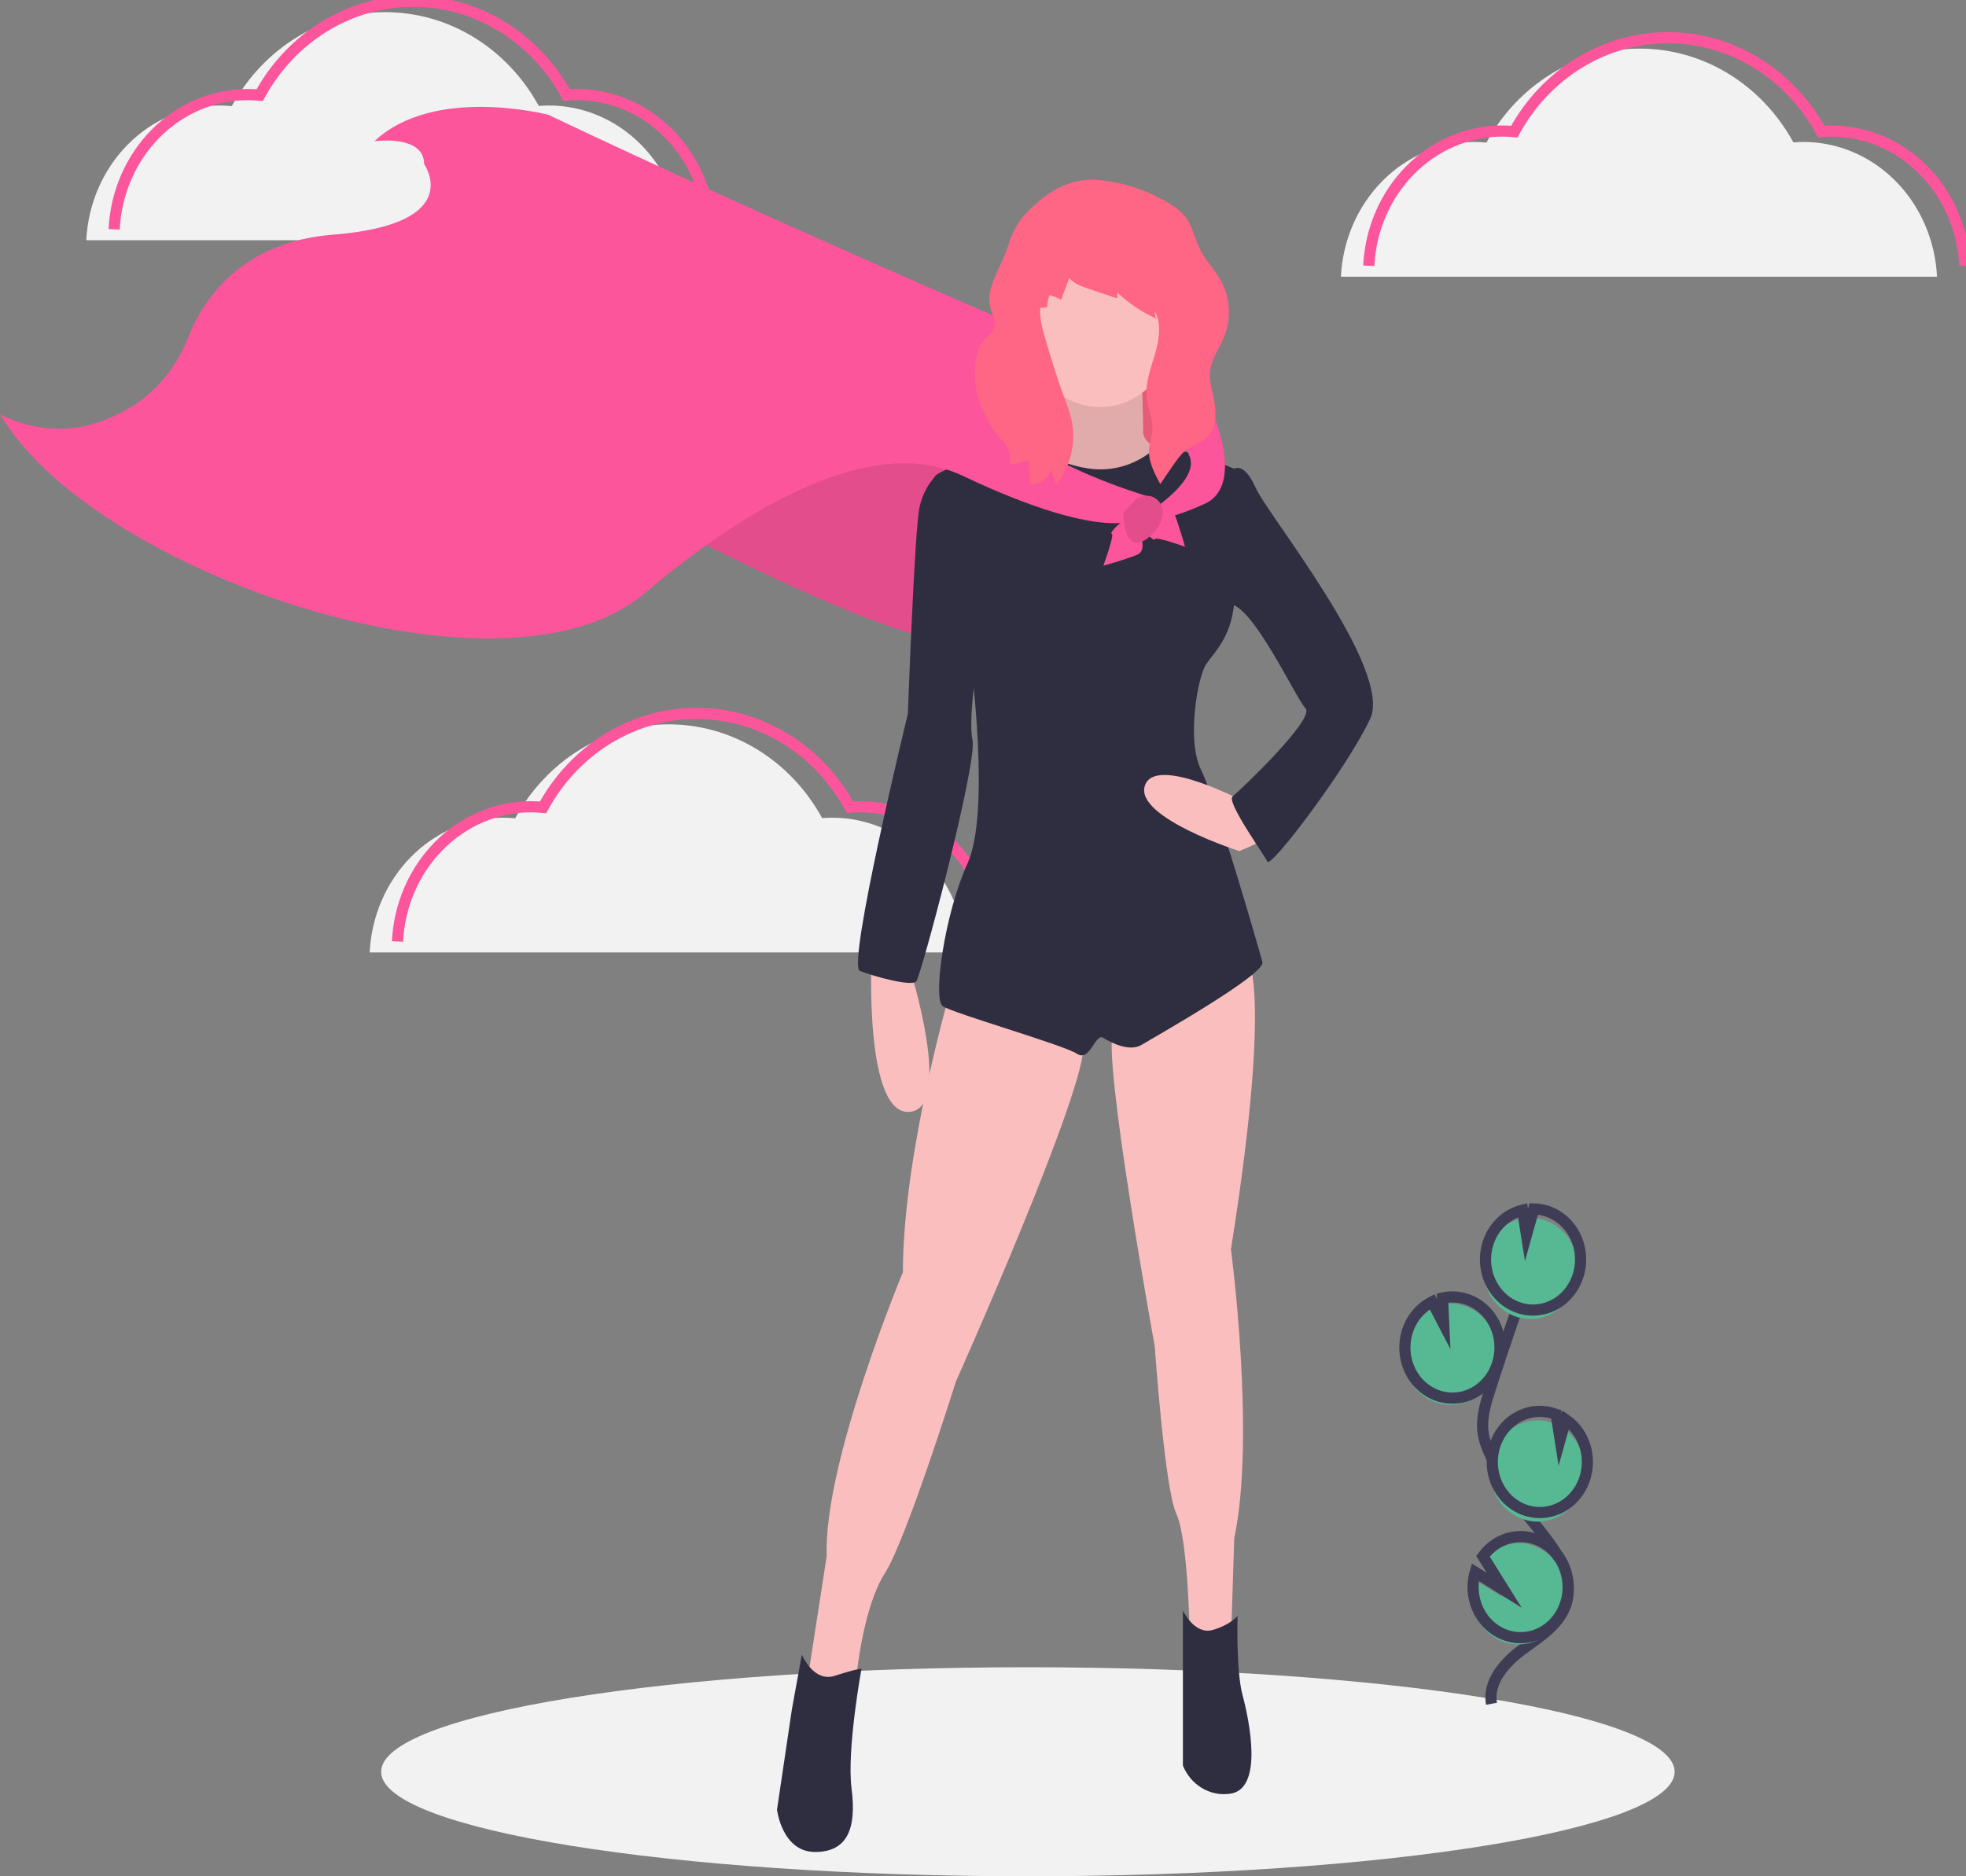 <svg width="176" height="168" viewBox="0 0 176 168" fill="none" xmlns="http://www.w3.org/2000/svg">
<rect x="0" y="0" width="176" height="168" fill="#808080" stroke="none"/>
<g clip-path="url(#clip0)">
<path d="M92.018 168C123.994 168 149.916 163.81 149.916 158.642C149.916 153.473 123.994 149.283 92.018 149.283C60.043 149.283 34.121 153.473 34.121 158.642C34.121 163.81 60.043 168 92.018 168Z" fill="#F2F2F2"/>
<path d="M128.395 125.514C129.015 125.753 129.678 125.837 130.333 125.757C130.989 125.677 131.617 125.437 132.17 125.055C132.723 124.672 133.185 124.159 133.519 123.554C133.854 122.949 134.052 122.27 134.097 121.571C134.143 120.871 134.035 120.169 133.783 119.521C133.53 118.873 133.139 118.297 132.641 117.837C132.143 117.377 131.552 117.046 130.913 116.871C130.275 116.696 129.607 116.68 128.962 116.827L129.068 119.158L128.032 117.16C127.014 117.669 126.228 118.586 125.846 119.711C125.71 120.105 125.628 120.518 125.601 120.937C125.536 121.919 125.773 122.897 126.277 123.723C126.781 124.549 127.525 125.178 128.395 125.514Z" fill="#57B894"/>
<path d="M133.525 152.554C133.159 150.571 134.745 148.813 136.312 147.671C137.878 146.528 139.709 145.406 140.244 143.467C141.012 140.68 138.723 138.128 136.942 135.927C135.621 134.294 134.486 132.5 133.562 130.583C133.191 129.814 132.851 129.01 132.753 128.153C132.613 126.917 132.986 125.688 133.362 124.51C134.614 120.585 135.952 116.693 137.377 112.834" stroke="#3F3D56" stroke-miterlimit="10"/>
<path d="M128.57 124.914C129.19 125.153 129.854 125.236 130.509 125.157C131.164 125.077 131.793 124.837 132.346 124.454C132.898 124.072 133.36 123.558 133.695 122.954C134.029 122.349 134.227 121.67 134.273 120.97C134.318 120.27 134.211 119.569 133.958 118.921C133.705 118.273 133.315 117.696 132.817 117.236C132.319 116.776 131.727 116.446 131.089 116.271C130.45 116.095 129.782 116.08 129.137 116.226L129.244 118.558L128.207 116.56C127.189 117.069 126.403 117.986 126.021 119.111C125.886 119.505 125.803 119.918 125.776 120.336C125.711 121.319 125.948 122.297 126.452 123.123C126.956 123.949 127.7 124.577 128.57 124.914Z" stroke="#3F3D56" stroke-miterlimit="10"/>
<path d="M133.005 112.029C133.248 111.315 133.656 110.677 134.192 110.175C134.727 109.674 135.373 109.323 136.07 109.156L136.42 111.373L137.07 109.045C137.973 109.059 138.847 109.378 139.568 109.956C140.289 110.533 140.819 111.34 141.081 112.259C141.343 113.177 141.324 114.161 141.026 115.067C140.728 115.974 140.168 116.756 139.425 117.301C138.682 117.847 137.795 118.127 136.893 118.101C135.991 118.075 135.12 117.745 134.405 117.158C133.691 116.572 133.17 115.759 132.918 114.837C132.667 113.914 132.697 112.931 133.005 112.029Z" fill="#57B894"/>
<path d="M133.239 111.228C133.482 110.514 133.89 109.877 134.426 109.375C134.961 108.873 135.607 108.523 136.303 108.356L136.654 110.572L137.304 108.245C138.206 108.259 139.081 108.578 139.802 109.155C140.523 109.733 141.053 110.54 141.315 111.458C141.577 112.377 141.558 113.361 141.26 114.267C140.962 115.173 140.401 115.956 139.659 116.501C138.916 117.046 138.029 117.326 137.127 117.301C136.225 117.275 135.353 116.945 134.639 116.358C133.925 115.771 133.404 114.958 133.152 114.036C132.901 113.114 132.931 112.131 133.239 111.228H133.239Z" stroke="#3F3D56" stroke-miterlimit="10"/>
<path d="M136.195 135.972C137.178 136.352 138.257 136.333 139.228 135.92C140.199 135.507 140.993 134.728 141.458 133.732C141.924 132.736 142.029 131.593 141.753 130.52C141.477 129.447 140.84 128.52 139.963 127.915L139.464 129.704L139.109 127.461C139.106 127.459 139.102 127.458 139.099 127.457C138.573 127.253 138.015 127.162 137.456 127.189C136.897 127.215 136.349 127.358 135.842 127.61C135.335 127.862 134.88 128.218 134.503 128.657C134.125 129.096 133.833 129.61 133.642 130.169C133.451 130.728 133.366 131.322 133.391 131.917C133.416 132.511 133.551 133.094 133.788 133.633C134.025 134.172 134.36 134.656 134.773 135.058C135.186 135.459 135.669 135.77 136.195 135.972H136.195Z" fill="#57B894"/>
<path d="M136.397 135.162C137.38 135.541 138.46 135.522 139.431 135.109C140.401 134.696 141.195 133.917 141.661 132.921C142.127 131.926 142.232 130.782 141.956 129.71C141.68 128.637 141.043 127.709 140.166 127.104L139.666 128.893L139.312 126.65C139.309 126.649 139.305 126.647 139.301 126.646C138.776 126.443 138.217 126.352 137.659 126.378C137.1 126.404 136.551 126.547 136.044 126.799C135.538 127.051 135.082 127.407 134.705 127.846C134.327 128.285 134.035 128.799 133.844 129.358C133.653 129.918 133.568 130.512 133.593 131.106C133.618 131.7 133.753 132.284 133.99 132.823C134.227 133.362 134.562 133.846 134.975 134.247C135.388 134.648 135.871 134.959 136.397 135.162V135.162Z" stroke="#3F3D56" stroke-miterlimit="10"/>
<path d="M131.762 143.494C131.931 144.517 132.426 145.447 133.163 146.129C133.9 146.81 134.835 147.2 135.81 147.235C136.786 147.27 137.743 146.947 138.522 146.321C139.3 145.694 139.853 144.801 140.086 143.793C140.319 142.784 140.219 141.721 139.803 140.781C139.387 139.842 138.68 139.083 137.8 138.632C136.921 138.182 135.922 138.066 134.972 138.306C134.022 138.545 133.179 139.125 132.583 139.948L134.48 142.985L131.888 141.373C131.687 142.059 131.644 142.787 131.762 143.494Z" fill="#57B894"/>
<path d="M131.937 142.894C132.106 143.917 132.601 144.847 133.338 145.528C134.075 146.209 135.01 146.6 135.986 146.635C136.961 146.67 137.919 146.347 138.697 145.72C139.476 145.093 140.028 144.201 140.261 143.192C140.494 142.184 140.395 141.121 139.979 140.181C139.562 139.242 138.855 138.483 137.976 138.032C137.096 137.581 136.098 137.466 135.148 137.705C134.198 137.945 133.354 138.525 132.758 139.347L134.655 142.385L132.063 140.773C131.862 141.459 131.819 142.187 131.937 142.894Z" stroke="#3F3D56" stroke-miterlimit="10"/>
<path d="M120.041 24.775C120.201 21.519 121.53 18.452 123.753 16.208C125.977 13.963 128.925 12.712 131.99 12.712C132.354 12.712 132.713 12.732 133.068 12.766C134.466 10.207 136.47 8.084 138.881 6.608C141.291 5.132 144.023 4.354 146.805 4.353C149.586 4.351 152.319 5.126 154.731 6.6C157.143 8.074 159.149 10.195 160.549 12.752C160.849 12.728 161.151 12.712 161.456 12.712C164.522 12.712 167.47 13.963 169.693 16.208C171.916 18.452 173.245 21.519 173.405 24.775" fill="#F2F2F2"/>
<path d="M122.534 23.796C122.694 20.54 124.023 17.473 126.246 15.229C128.469 12.984 131.417 11.733 134.483 11.732C134.846 11.732 135.205 11.753 135.561 11.787C136.959 9.228 138.963 7.105 141.373 5.629C143.784 4.152 146.516 3.375 149.298 3.373C152.079 3.372 154.812 4.147 157.224 5.621C159.636 7.095 161.642 9.216 163.042 11.773C163.342 11.749 163.644 11.732 163.949 11.732C167.014 11.733 169.963 12.984 172.186 15.229C174.409 17.473 175.738 20.54 175.898 23.796" stroke="#FC559B" stroke-miterlimit="10"/>
<path d="M33.093 85.279C33.254 82.022 34.582 78.956 36.806 76.711C39.029 74.466 41.977 73.215 45.042 73.215C45.406 73.215 45.765 73.235 46.12 73.269C47.518 70.711 49.522 68.588 51.933 67.111C54.343 65.635 57.076 64.857 59.857 64.856C62.639 64.855 65.372 65.629 67.784 67.103C70.195 68.577 72.201 70.698 73.602 73.255C73.901 73.231 74.203 73.215 74.509 73.215C77.574 73.215 80.522 74.466 82.745 76.711C84.969 78.956 86.297 82.022 86.458 85.279" fill="#F2F2F2"/>
<path d="M35.585 84.3C35.746 81.043 37.074 77.977 39.298 75.732C41.521 73.487 44.469 72.236 47.534 72.236C47.898 72.236 48.257 72.256 48.612 72.29C50.01 69.732 52.014 67.608 54.425 66.132C56.836 64.656 59.568 63.878 62.349 63.877C65.131 63.875 67.864 64.65 70.276 66.124C72.688 67.598 74.694 69.719 76.094 72.276C76.394 72.252 76.695 72.236 77.001 72.236C80.066 72.236 83.014 73.487 85.238 75.732C87.461 77.977 88.79 81.043 88.95 84.3" stroke="#FC559B" stroke-miterlimit="10"/>
<path d="M7.725 21.511C7.885 18.255 9.214 15.188 11.437 12.943C13.66 10.699 16.608 9.447 19.674 9.447C20.037 9.447 20.396 9.467 20.752 9.501C22.149 6.943 24.154 4.82 26.564 3.343C28.975 1.867 31.707 1.089 34.489 1.088C37.27 1.087 40.003 1.862 42.415 3.335C44.827 4.809 46.833 6.931 48.233 9.487C48.533 9.463 48.834 9.447 49.14 9.447C52.205 9.447 55.153 10.699 57.377 12.943C59.6 15.188 60.929 18.255 61.089 21.511" fill="#F2F2F2"/>
<path d="M10.217 20.532C10.377 17.275 11.706 14.209 13.929 11.964C16.152 9.719 19.101 8.468 22.166 8.468C22.529 8.468 22.889 8.488 23.244 8.522C24.642 5.964 26.646 3.841 29.056 2.364C31.467 0.888 34.199 0.11 36.981 0.109C39.762 0.107 42.495 0.882 44.907 2.356C47.319 3.83 49.325 5.951 50.725 8.508C51.025 8.484 51.327 8.468 51.632 8.468C54.697 8.468 57.646 9.719 59.869 11.964C62.092 14.209 63.421 17.275 63.581 20.532" stroke="#FC559B" stroke-miterlimit="10"/>
<path d="M60.363 47.33C60.363 47.33 81.869 58.691 85.725 57.113C89.581 55.535 90.916 41.492 90.916 41.492L75.046 38.337L60.363 47.33Z" fill="#FC559B"/>
<path opacity="0.1" d="M60.363 47.33C60.363 47.33 81.869 58.691 85.725 57.113C89.581 55.535 90.916 41.492 90.916 41.492L75.046 38.337L60.363 47.33Z" fill="black"/>
<path d="M104.932 30.369H90.842V43.465H104.932V30.369Z" fill="#FF6584"/>
<path opacity="0.1" d="M104.932 30.369H90.842V43.465H104.932V30.369Z" fill="black"/>
<path d="M78.013 86.144C78.013 86.144 77.42 99.871 81.424 99.556C85.429 99.24 81.424 86.618 81.424 86.618L78.013 86.144Z" fill="#FBBEBE"/>
<path d="M94.476 32.341C94.476 32.341 95.366 38.337 93.734 39.126C92.103 39.915 91.064 40.546 91.064 40.546L94.772 43.228L101.595 43.701L103.375 42.281L105.006 40.704C105.006 40.704 102.336 40.072 102.336 38.653C102.336 37.233 102.188 32.972 102.188 32.972L94.476 32.341Z" fill="#FBBEBE"/>
<path opacity="0.1" d="M94.476 32.341C94.476 32.341 95.366 38.337 93.734 39.126C92.103 39.915 91.064 40.546 91.064 40.546L94.772 43.228L101.595 43.701L103.375 42.281L105.006 40.704C105.006 40.704 102.336 40.072 102.336 38.653C102.336 37.233 102.188 32.972 102.188 32.972L94.476 32.341Z" fill="black"/>
<path d="M85.132 88.511C85.132 88.511 80.83 103.185 80.83 113.914C80.83 113.914 73.711 130.954 74.008 139.316L72.228 150.834L74.749 151.781L76.677 150.045C76.677 150.045 77.271 143.892 79.199 140.894C81.127 137.896 85.576 123.696 85.576 123.696C85.576 123.696 97.442 97.189 96.997 93.402C96.552 89.615 85.132 88.511 85.132 88.511Z" fill="#FBBEBE"/>
<path d="M111.384 85.198C111.384 85.198 114.202 86.618 110.198 111.862C110.198 111.862 112.422 128.587 110.494 137.738L110.198 146.89H107.083L106.49 145.943C106.49 145.943 106.341 137.738 105.303 135.529C104.265 133.32 103.375 120.54 103.375 120.54C103.375 120.54 98.629 94.507 99.667 92.298C100.705 90.089 111.384 85.198 111.384 85.198Z" fill="#FBBEBE"/>
<path d="M71.783 148.152C71.783 148.152 72.822 150.676 74.75 150.045C76.678 149.414 77.123 149.414 77.123 149.414C77.123 149.414 75.788 156.672 76.233 160.143C76.678 163.614 75.936 165.823 72.97 165.823C70.004 165.823 69.559 162.036 69.559 162.036L70.893 153.043L71.783 148.152Z" fill="#2F2E41"/>
<path d="M105.896 144.207C105.896 144.207 106.934 146.416 108.566 145.943C110.197 145.47 110.79 144.681 110.79 144.681C110.79 144.681 110.642 149.572 111.235 151.781C111.829 153.99 113.164 160.301 110.049 160.616C109.193 160.727 108.327 160.541 107.579 160.086C106.831 159.632 106.241 158.932 105.896 158.092V144.207L105.896 144.207Z" fill="#2F2E41"/>
<path d="M98.481 36.444C102.085 36.444 105.006 33.335 105.006 29.501C105.006 25.667 102.085 22.559 98.481 22.559C94.876 22.559 91.955 25.667 91.955 29.501C91.955 33.335 94.876 36.444 98.481 36.444Z" fill="#FBBEBE"/>
<path d="M110.494 41.966C110.494 41.966 105.325 39.807 103.46 40.097C102.656 40.824 101.719 41.365 100.709 41.687C99.699 42.008 98.637 42.103 97.59 41.966C94.031 41.492 92.639 39.675 92.639 39.675C92.639 39.675 83.055 41.966 83.648 42.913C84.242 43.859 86.912 59.322 86.912 59.322C86.912 59.322 88.691 72.733 86.615 77.309C84.538 81.884 83.5 89.458 84.39 90.089C85.28 90.72 95.217 93.56 96.404 94.349C97.59 95.138 98.035 92.455 98.777 92.929C99.518 93.402 101.15 94.191 102.188 93.56C103.226 92.929 113.312 87.249 113.015 86.144C112.719 85.04 108.862 71.629 107.527 68.946C106.193 66.264 107.231 60.584 107.972 59.479C108.714 58.375 110.197 57.113 110.494 53.957C110.79 50.801 110.494 41.966 110.494 41.966Z" fill="#2F2E41"/>
<path d="M83.976 42.425C83.976 42.425 82.759 43.386 82.314 45.437C81.869 47.488 81.276 63.897 81.276 63.897C81.276 63.897 75.788 86.46 76.975 86.933C78.161 87.406 81.572 88.353 82.017 87.88C82.462 87.406 87.505 68.315 87.06 66.264C86.615 64.213 87.653 58.217 87.653 58.217L83.976 42.425Z" fill="#2F2E41"/>
<path d="M111.384 71.786C111.384 71.786 103.375 67.526 102.485 70.366C101.595 73.206 110.939 76.204 110.939 76.204C110.939 76.204 114.202 74.942 114.202 74.153C114.202 73.364 111.384 71.786 111.384 71.786Z" fill="#FBBEBE"/>
<path d="M108.863 42.597L110.494 41.966C110.494 41.966 111.384 41.335 112.422 43.702C113.46 46.068 124.732 59.953 122.656 64.371C120.58 68.788 113.757 77.782 113.46 77.151C113.164 76.52 109.753 71.786 110.346 71.313C110.939 70.84 117.762 64.371 116.872 63.424C115.982 62.477 112.274 54.431 110.197 54.115C108.121 53.799 108.863 42.597 108.863 42.597Z" fill="#2F2E41"/>
<path d="M91.287 29.265C91.287 29.265 68.671 19.591 49.093 10.282C49.093 10.282 38.859 7.599 33.52 12.648C33.52 12.648 37.969 12.017 37.969 14.699C37.969 14.699 41.825 20.064 29.812 21.011C21.445 21.67 18.114 26.997 16.862 30.171C15.885 32.718 14.168 34.867 11.961 36.302C9.069 38.14 4.878 39.493 0 37.104C0 37.104 0.277 37.558 0.803 38.313C10.222 51.844 45.297 63.62 57.682 53.139C65.337 46.661 77.471 38.473 86.17 42.597C99.815 49.066 102.337 46.226 102.337 46.226L102.93 44.49C102.93 44.49 89.73 40.704 89.433 35.812C89.136 30.921 91.287 29.265 91.287 29.265Z" fill="#FC559B"/>
<path d="M104.487 30.527C104.487 30.527 107.676 31.868 108.269 36.286C108.269 36.286 111.681 43.386 107.824 45.121C103.968 46.857 103.227 46.384 103.227 46.384V45.595C103.227 45.595 107.379 42.913 106.49 40.861C105.6 38.81 104.487 30.527 104.487 30.527Z" fill="#FC559B"/>
<path d="M98.777 50.644C98.777 50.644 99.815 47.804 99.518 47.804C99.222 47.804 100.725 46.057 101.308 46.694C101.891 47.33 102.93 49.224 101.743 49.697C100.557 50.17 98.777 50.644 98.777 50.644Z" fill="#FC559B"/>
<path d="M106.087 48.958C106.087 48.958 103.375 47.975 103.388 48.29C103.401 48.605 101.696 47.081 102.27 46.434C102.843 45.788 104.577 44.604 105.072 45.845C105.567 47.086 106.087 48.958 106.087 48.958Z" fill="#FC559B"/>
<path d="M101.743 44.648C101.743 44.648 103.097 43.84 103.903 45.112C104.71 46.384 102.93 48.593 101.743 48.593C100.557 48.593 100.557 45.91 100.557 45.91L101.743 44.648Z" fill="#FC559B"/>
<path opacity="0.1" d="M101.743 44.648C101.743 44.648 103.097 43.84 103.903 45.112C104.71 46.384 102.93 48.593 101.743 48.593C100.557 48.593 100.557 45.91 100.557 45.91L101.743 44.648Z" fill="black"/>
<path d="M92.823 18.172C92.04 18.858 91.299 19.627 90.813 20.573C90.558 21.103 90.344 21.655 90.175 22.223C89.576 24.059 88.085 25.919 88.716 27.744C88.896 28.264 89.176 28.813 89.015 29.34C88.872 29.809 88.429 30.082 88.109 30.438C87.422 31.202 87.307 32.349 87.265 33.406C87.188 35.34 88.188 37.62 89.396 39.068C89.659 39.34 89.902 39.633 90.123 39.944C90.273 40.191 90.371 40.47 90.41 40.762C90.449 41.053 90.429 41.35 90.351 41.632L92.111 41.242C92.175 41.933 92.195 42.628 92.171 43.322C92.588 43.371 93.008 43.265 93.361 43.023C93.714 42.78 93.977 42.416 94.107 41.991C94.206 42.486 94.369 42.964 94.59 43.412C95.106 42.725 95.502 41.945 95.759 41.109C96.096 40.038 96.168 38.893 95.969 37.784C95.783 36.974 95.529 36.183 95.211 35.421C94.589 33.749 94.082 32.032 93.574 30.316C93.311 29.425 93.044 28.506 93.124 27.576L93.749 27.503C93.756 27.136 93.823 26.772 93.947 26.429C94.313 26.512 94.666 26.653 94.993 26.848L95.714 24.902C96.189 25.427 96.872 25.665 97.526 25.884L100.012 26.716L100.027 26.193C101.076 27.181 102.271 27.978 103.563 28.553C103.49 28.459 103.437 28.35 103.407 28.232C103.377 28.115 103.371 27.992 103.389 27.872C104.001 29.039 103.756 30.493 103.378 31.768C103 33.043 102.499 34.341 102.651 35.668C102.765 36.66 103.243 37.609 103.154 38.604C103.111 39.094 102.93 39.561 102.874 40.05C102.741 41.215 103.317 42.325 103.873 43.34L104.954 41.76C105.35 41.182 105.758 40.591 106.318 40.196C106.893 39.79 107.606 39.608 108.108 39.103C109.002 38.202 108.889 36.668 108.598 35.394C108.443 34.717 108.256 34.031 108.313 33.337C108.409 32.16 109.178 31.186 109.611 30.099C109.919 29.306 110.053 28.448 110.001 27.592C109.95 26.735 109.715 25.903 109.314 25.158C108.777 24.178 107.966 23.389 107.46 22.39C106.956 21.396 106.764 20.213 106.073 19.355C105.736 18.965 105.344 18.633 104.911 18.37C102.949 17.116 100.745 16.351 98.465 16.133C96.303 15.893 94.479 16.719 92.823 18.172Z" fill="#FF6584"/>
</g>
<defs>
<clipPath id="clip0">
<rect width="176" height="168" fill="white"/>
</clipPath>
</defs>
</svg>
